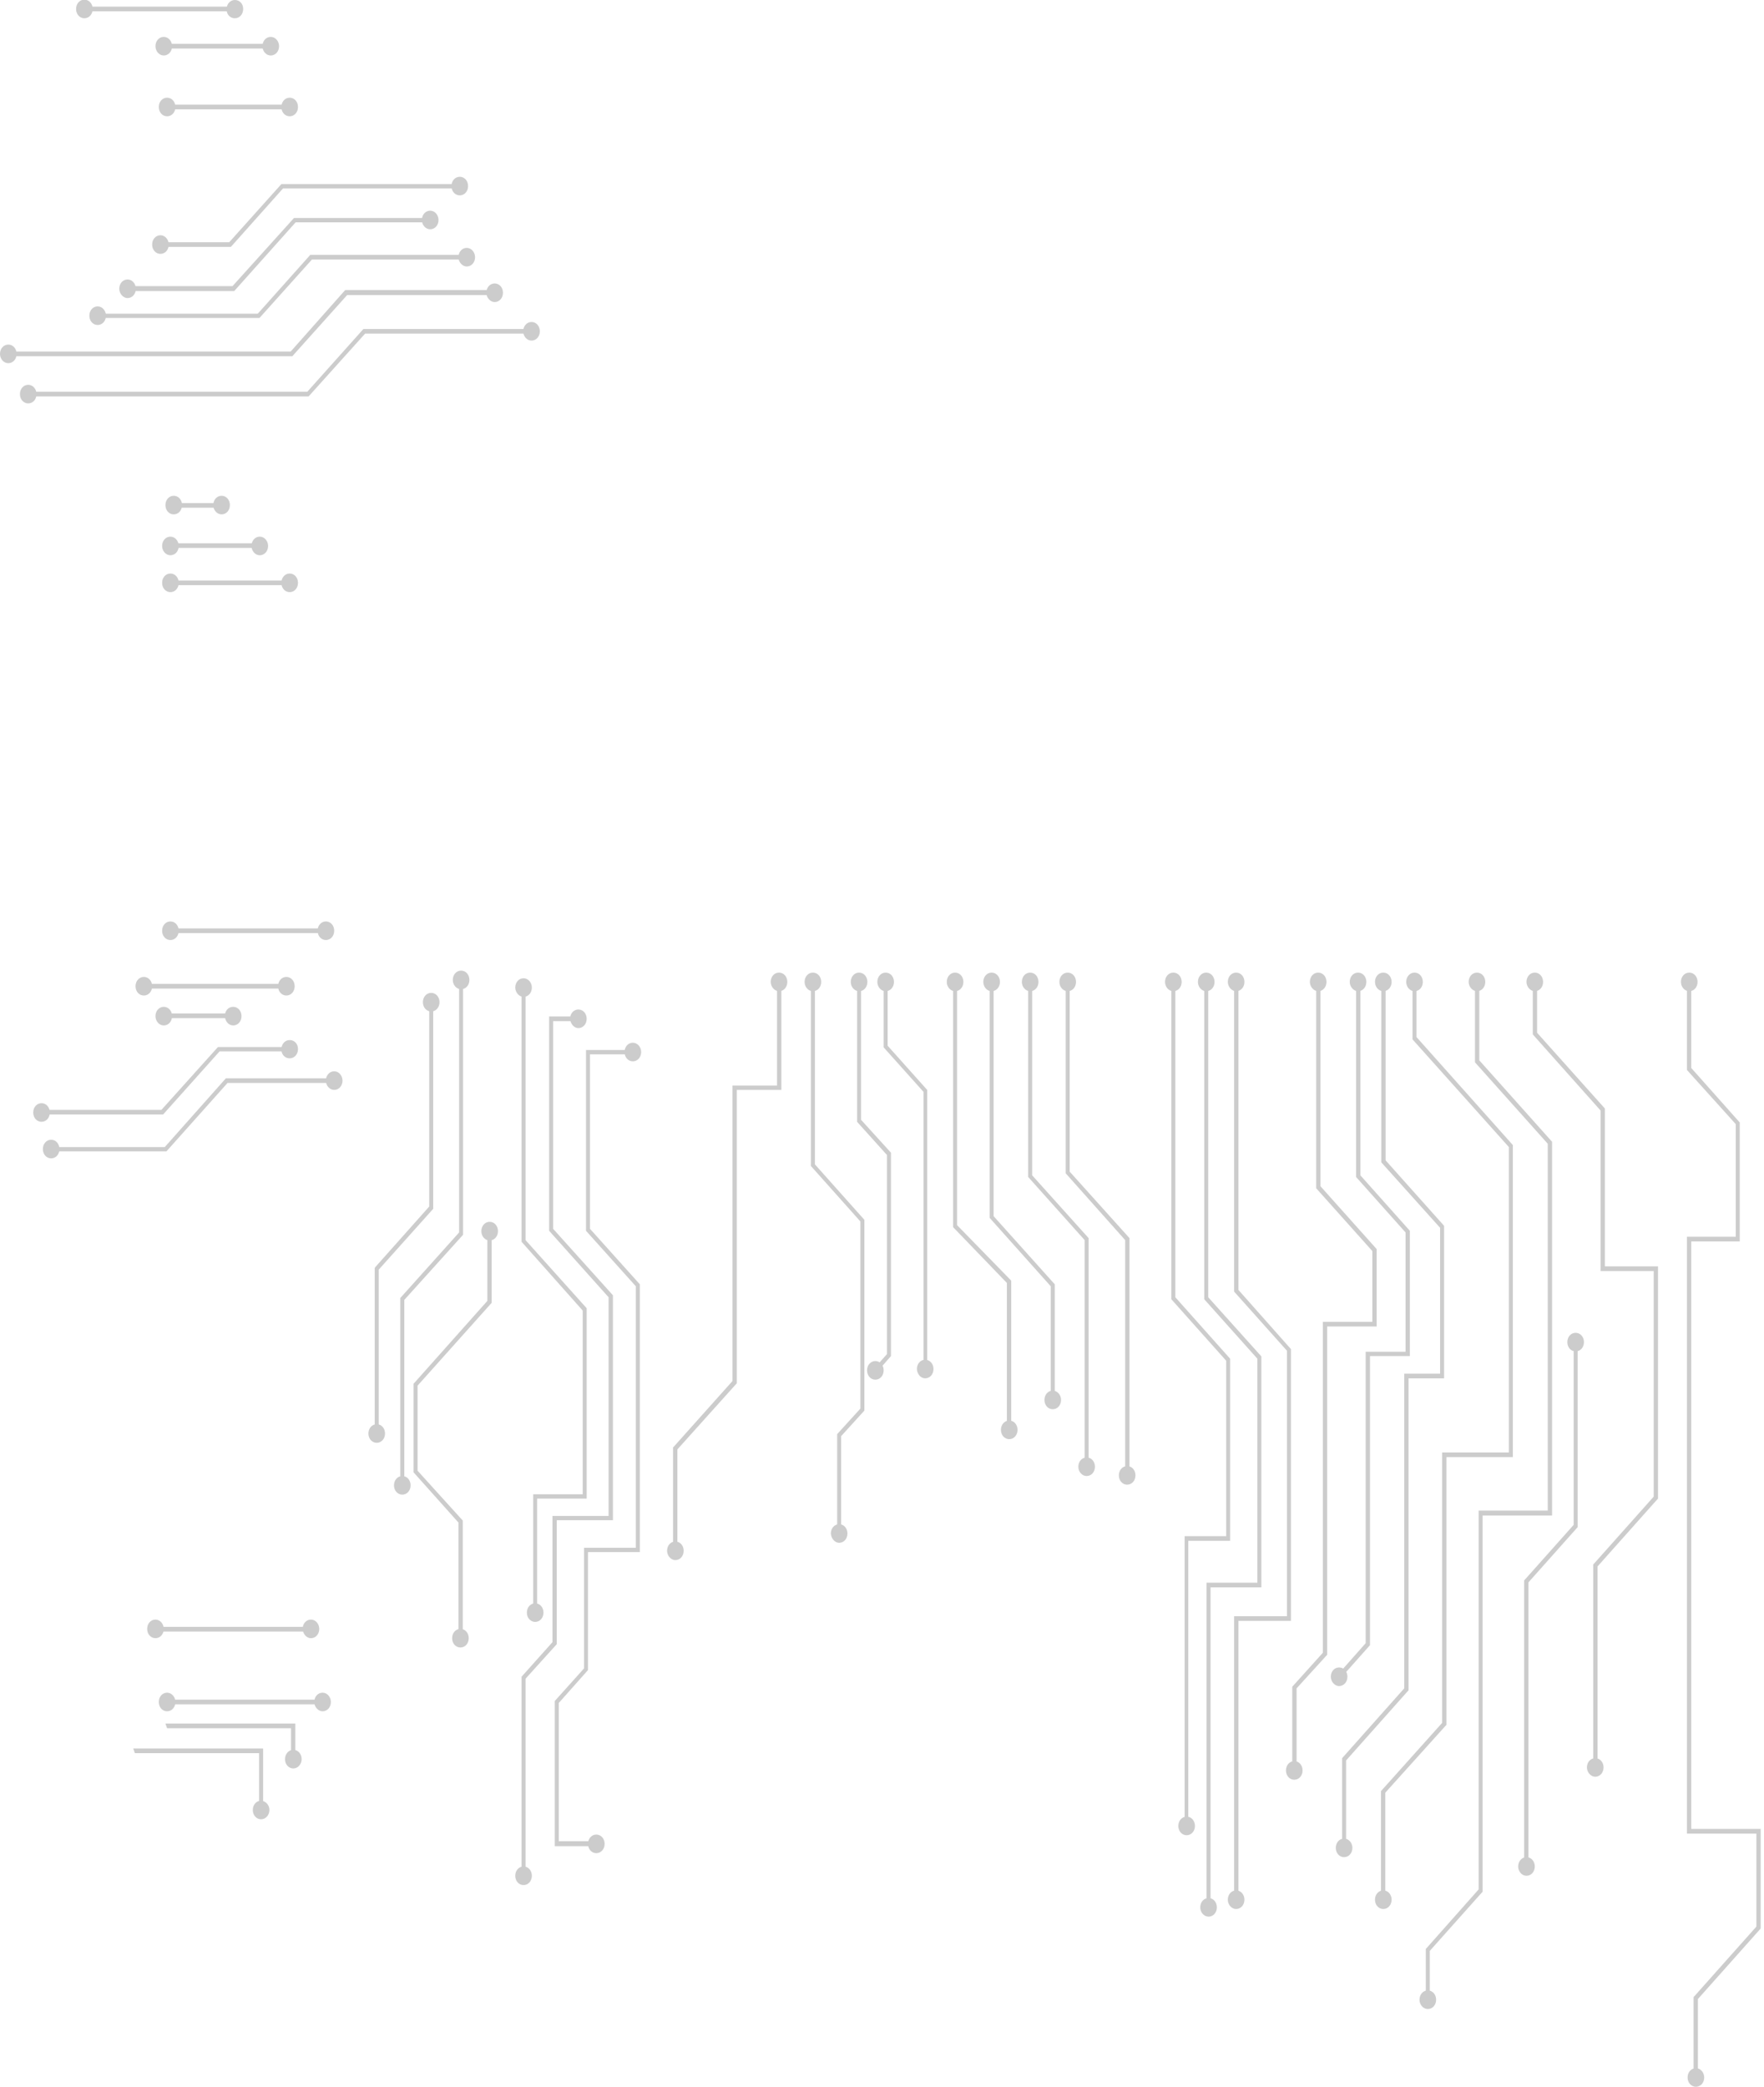 <?xml version="1.0" encoding="utf-8"?>
<!-- Generator: Adobe Illustrator 18.1.0, SVG Export Plug-In . SVG Version: 6.00 Build 0)  -->
<svg version="1.1" id="Layer_1" xmlns="http://www.w3.org/2000/svg" xmlns:xlink="http://www.w3.org/1999/xlink" x="0px" y="0px"
	 width="531px" height="628px" viewBox="130 -138 531 628" enable-background="new 130 -138 531 628" xml:space="preserve">
<polygon fill="#CCCCCC" points="470,306 468.7,306 468.7,235.2 450.8,215.1 450.8,157.4 452,157.4 452,214.6 470,234.6 "/>
<path fill="#CCCCCC" d="M451.4,160.3c1.4,0,2.5-1.2,2.5-2.8s-1.1-2.8-2.5-2.8s-2.5,1.2-2.5,2.8C448.9,159,450,160.3,451.4,160.3"/>
<path fill="#CCCCCC" d="M469.3,308.8c1.4,0,2.5-1.2,2.5-2.8s-1.1-2.8-2.5-2.8s-2.5,1.2-2.5,2.8S467.9,308.8,469.3,308.8"/>
<polygon fill="#CCCCCC" points="457.7,303.4 456.5,303.4 456.5,235.2 439.5,216.2 439.5,157.4 440.7,157.4 440.7,215.7 457.7,234.6 
	"/>
<path fill="#CCCCCC" d="M440.1,160.3c1.4,0,2.5-1.2,2.5-2.8s-1.1-2.8-2.5-2.8s-2.5,1.2-2.5,2.8C437.6,159,438.7,160.3,440.1,160.3"
	/>
<path fill="#CCCCCC" d="M457.1,306.2c1.4,0,2.5-1.2,2.5-2.8s-1.1-2.8-2.5-2.8s-2.5,1.2-2.5,2.8C454.6,304.9,455.7,306.2,457.1,306.2
	"/>
<polygon fill="#CCCCCC" points="447.5,283.4 446.3,283.4 446.3,249.1 427.9,228.5 427.9,157.4 429.1,157.4 429.1,228 447.5,248.5 
	"/>
<path fill="#CCCCCC" d="M428.5,160.3c1.4,0,2.5-1.2,2.5-2.8s-1.1-2.8-2.5-2.8s-2.5,1.2-2.5,2.8C426,159,427.1,160.3,428.5,160.3"/>
<path fill="#CCCCCC" d="M446.9,286.1c1.4,0,2.5-1.2,2.5-2.8c0-1.5-1.1-2.8-2.5-2.8s-2.5,1.2-2.5,2.8
	C444.4,284.9,445.5,286.1,446.9,286.1"/>
<polygon fill="#CCCCCC" points="520.3,394.8 519,394.8 519,369.6 528.2,359.4 528.2,259.8 543.1,259.8 543.1,238.5 526.2,219.6 
	526.2,157.4 527.5,157.4 527.5,219 544.4,237.9 544.4,261.2 529.5,261.2 529.5,360 520.3,370.1 "/>
<path fill="#CCCCCC" d="M526.8,160.3c1.4,0,2.5-1.2,2.5-2.8s-1.1-2.8-2.5-2.8s-2.5,1.2-2.5,2.8C524.3,159,525.5,160.3,526.8,160.3"
	/>
<path fill="#CCCCCC" d="M519.6,397.6c1.4,0,2.5-1.2,2.5-2.8s-1.1-2.8-2.5-2.8c-1.4,0-2.5,1.2-2.5,2.8S518.2,397.6,519.6,397.6"/>
<polygon fill="#CCCCCC" points="533.5,367.1 532.6,366.1 541.1,356.5 541.1,268.8 553.1,268.8 553.1,232.9 538.2,216.2 538.2,157.4 
	539.5,157.4 539.5,215.7 554.4,232.4 554.4,270.1 542.4,270.1 542.4,357.1 "/>
<path fill="#CCCCCC" d="M538.8,160.3c1.4,0,2.5-1.2,2.5-2.8s-1.1-2.8-2.5-2.8s-2.5,1.2-2.5,2.8C536.3,159,537.5,160.3,538.8,160.3"
	/>
<path fill="#CCCCCC" d="M533.1,369.4c1.4,0,2.5-1.2,2.5-2.8s-1.1-2.8-2.5-2.8c-1.4,0-2.5,1.2-2.5,2.8
	C530.6,368,531.7,369.4,533.1,369.4"/>
<polygon fill="#CCCCCC" points="383.2,323.5 382,323.5 382,293.6 389,285.9 389,229.6 374.1,212.9 374.1,157.4 375.3,157.4 
	375.3,212.4 390.2,229.1 390.2,286.5 383.2,294.2 "/>
<path fill="#CCCCCC" d="M374.7,160.3c1.4,0,2.5-1.2,2.5-2.8s-1.1-2.8-2.5-2.8c-1.4,0-2.5,1.2-2.5,2.8
	C372.2,159,373.3,160.3,374.7,160.3"/>
<path fill="#CCCCCC" d="M382.6,326.3c1.4,0,2.5-1.2,2.5-2.8s-1.1-2.8-2.5-2.8s-2.5,1.2-2.5,2.8C380.2,325,381.3,326.3,382.6,326.3"
	/>
<polygon fill="#CCCCCC" points="393.9,275 393,274 397,269.5 397,209.6 388,199.6 388,157.4 389.2,157.4 389.2,199 398.2,208.9 
	398.2,270.1 "/>
<path fill="#CCCCCC" d="M388.6,160.3c1.4,0,2.5-1.2,2.5-2.8s-1.1-2.8-2.5-2.8s-2.5,1.2-2.5,2.8C386.1,159,387.2,160.3,388.6,160.3"
	/>
<path fill="#CCCCCC" d="M393.5,277.2c1.4,0,2.5-1.2,2.5-2.8s-1.1-2.8-2.5-2.8s-2.5,1.2-2.5,2.8S392.1,277.2,393.5,277.2"/>
<polygon fill="#CCCCCC" points="409.1,274.1 408,274.1 408,190.6 396,177.2 396,157.4 397.2,157.4 397.2,176.7 409.1,190 "/>
<path fill="#CCCCCC" d="M396.6,160.3c1.4,0,2.5-1.2,2.5-2.8s-1.1-2.8-2.5-2.8s-2.5,1.2-2.5,2.8C394.1,159,395.2,160.3,396.6,160.3"
	/>
<path fill="#CCCCCC" d="M408.5,276.8c1.4,0,2.5-1.2,2.5-2.8s-1.1-2.8-2.5-2.8s-2.5,1.2-2.5,2.8C406.1,275.6,407.2,276.8,408.5,276.8
	"/>
<polygon fill="#CCCCCC" points="269.3,355 268,355 268,320.2 254.5,305.1 254.5,278.4 254.7,278.2 276.7,253.5 276.7,232.5 
	278,232.5 278,254.1 277.8,254.3 255.7,279 255.7,304.6 269.3,319.6 "/>
<path fill="#CCCCCC" d="M268.6,352.2c-1.4,0-2.5,1.2-2.5,2.8s1.1,2.8,2.5,2.8s2.5-1.2,2.5-2.8S270,352.2,268.6,352.2"/>
<path fill="#CCCCCC" d="M277.4,229.7c-1.4,0-2.5,1.2-2.5,2.8s1.1,2.8,2.5,2.8s2.5-1.2,2.5-2.8S278.8,229.7,277.4,229.7"/>
<polygon fill="#CCCCCC" points="434.4,292.3 433.1,292.3 433.1,248.1 416.9,231.3 416.9,157.4 418.1,157.4 418.1,230.7 434.4,247.4 
	"/>
<path fill="#CCCCCC" d="M417.5,160.3c1.4,0,2.5-1.2,2.5-2.8s-1.1-2.8-2.5-2.8s-2.5,1.2-2.5,2.8C415,159,416.1,160.3,417.5,160.3"/>
<path fill="#CCCCCC" d="M433.8,295.1c1.4,0,2.5-1.2,2.5-2.8c0-1.6-1.1-2.8-2.5-2.8c-1.4,0-2.5,1.2-2.5,2.8
	C431.3,293.9,432.4,295.1,433.8,295.1"/>
<polygon fill="#CCCCCC" points="535.2,418.1 534,418.1 534,391.2 534.1,391 552.7,370.1 552.7,275.4 563.5,275.4 563.5,231.5 
	545.8,211.8 545.8,157.4 547.1,157.4 547.1,211.2 564.7,230.9 564.7,276.8 554,276.8 554,370.7 553.8,370.9 535.2,391.8 "/>
<path fill="#CCCCCC" d="M546.4,160.3c1.4,0,2.5-1.2,2.5-2.8s-1.1-2.8-2.5-2.8c-1.4,0-2.5,1.2-2.5,2.8
	C543.9,159,545,160.3,546.4,160.3"/>
<path fill="#CCCCCC" d="M534.6,420.9c1.4,0,2.5-1.2,2.5-2.8c0-1.5-1.1-2.8-2.5-2.8c-1.4,0-2.5,1.2-2.5,2.8
	C532.1,419.7,533.2,420.9,534.6,420.9"/>
<polygon fill="#CCCCCC" points="547,433.7 545.7,433.7 545.7,401 545.9,400.8 564.1,380.5 564.1,299.1 584.2,299.1 584.2,207.2 
	555.2,174.8 555.2,157.4 556.4,157.4 556.4,174.1 585.4,206.6 585.4,300.5 565.4,300.5 565.4,381.1 565.2,381.3 547,401.5 "/>
<path fill="#CCCCCC" d="M555.8,160.3c1.4,0,2.5-1.2,2.5-2.8s-1.1-2.8-2.5-2.8s-2.5,1.2-2.5,2.8C553.3,159,554.4,160.3,555.8,160.3"
	/>
<path fill="#CCCCCC" d="M546.4,436.5c1.4,0,2.5-1.2,2.5-2.8s-1.1-2.8-2.5-2.8c-1.4,0-2.5,1.2-2.5,2.8S545,436.5,546.4,436.5"/>
<polygon fill="#CCCCCC" points="560.4,463.8 559.2,463.8 559.2,448.5 559.4,448.3 575.1,430.6 575.1,316.6 595.9,316.6 595.9,206.2 
	574,181.7 574,157.4 575.3,157.4 575.3,181.1 597.2,205.6 597.2,318.1 576.3,318.1 576.3,431.3 576.2,431.4 560.4,449.1 "/>
<path fill="#CCCCCC" d="M559.8,466.6c1.4,0,2.5-1.2,2.5-2.8s-1.1-2.8-2.5-2.8s-2.5,1.2-2.5,2.8C557.3,465.3,558.4,466.6,559.8,466.6
	"/>
<path fill="#CCCCCC" d="M574.6,160.3c1.4,0,2.5-1.2,2.5-2.8s-1.1-2.8-2.5-2.8c-1.4,0-2.5,1.2-2.5,2.8
	C572.1,159,573.3,160.3,574.6,160.3"/>
<polygon fill="#CCCCCC" points="610.9,393.8 609.6,393.8 609.6,332.8 609.8,332.6 627.8,312.4 627.8,244.5 611.8,244.5 611.8,196.2 
	591.4,173.3 591.4,157.4 592.7,157.4 592.7,172.8 613.1,195.6 613.1,243.1 629.1,243.1 629.1,313 628.9,313.2 610.9,333.4 "/>
<path fill="#CCCCCC" d="M592,160.3c1.4,0,2.5-1.2,2.5-2.8s-1.1-2.8-2.5-2.8s-2.5,1.2-2.5,2.8C589.5,159,590.7,160.3,592,160.3"/>
<path fill="#CCCCCC" d="M610.2,396.7c1.4,0,2.5-1.2,2.5-2.8s-1.1-2.8-2.5-2.8s-2.5,1.2-2.5,2.8C607.7,395.4,608.9,396.7,610.2,396.7
	"/>
<polygon fill="#CCCCCC" points="590.1,423.7 588.8,423.7 588.8,337.6 589,337.4 603.7,320.9 603.7,265.9 604.9,265.9 604.9,321.6 
	604.8,321.7 590.1,338.2 "/>
<path fill="#CCCCCC" d="M604.3,268.7c1.4,0,2.5-1.2,2.5-2.8s-1.1-2.8-2.5-2.8s-2.5,1.2-2.5,2.8S602.9,268.7,604.3,268.7"/>
<path fill="#CCCCCC" d="M589.5,426.5c1.4,0,2.5-1.2,2.5-2.8s-1.1-2.8-2.5-2.8s-2.5,1.2-2.5,2.8C587,425.2,588.1,426.5,589.5,426.5"
	/>
<polygon fill="#CCCCCC" points="641.1,487.2 639.8,487.2 639.8,463 640,462.8 658.7,441.8 658.7,413.8 637.8,413.8 637.8,234.2 
	652.5,234.2 652.5,200.3 637.8,184 637.8,157.4 639.1,157.4 639.1,183.4 653.7,199.8 653.7,235.6 639.1,235.6 639.1,412.4 
	660,412.4 660,442.3 659.8,442.6 641.1,463.6 "/>
<path fill="#CCCCCC" d="M638.5,160.3c1.4,0,2.5-1.2,2.5-2.8s-1.1-2.8-2.5-2.8s-2.5,1.2-2.5,2.8C636,159,637.1,160.3,638.5,160.3"/>
<path fill="#CCCCCC" d="M640.5,490c1.4,0,2.5-1.2,2.5-2.8c0-1.5-1.1-2.8-2.5-2.8s-2.5,1.2-2.5,2.8S639.1,490,640.5,490"/>
<polygon fill="#CCCCCC" points="494.4,435.9 493.2,435.9 493.2,338.3 508.5,338.3 508.5,270.9 492.5,253 492.5,157.4 493.7,157.4 
	493.7,252.4 509.7,270.2 509.7,339.7 494.4,339.7 "/>
<path fill="#CCCCCC" d="M493.1,160.3c1.4,0,2.5-1.2,2.5-2.8s-1.1-2.8-2.5-2.8s-2.5,1.2-2.5,2.8C490.6,159,491.7,160.3,493.1,160.3"
	/>
<path fill="#CCCCCC" d="M493.8,438.8c1.4,0,2.5-1.2,2.5-2.8s-1.1-2.8-2.5-2.8s-2.5,1.2-2.5,2.8C491.3,437.5,492.4,438.8,493.8,438.8
	"/>
<polygon fill="#CCCCCC" points="502.8,433.7 501.5,433.7 501.5,348.4 517.4,348.4 517.4,268.5 501.5,250.7 501.5,157.4 502.8,157.4 
	502.8,250.2 518.6,268 518.6,349.8 502.8,349.8 "/>
<path fill="#CCCCCC" d="M502.1,160.3c1.4,0,2.5-1.2,2.5-2.8s-1.1-2.8-2.5-2.8s-2.5,1.2-2.5,2.8C499.6,159,500.8,160.3,502.1,160.3"
	/>
<path fill="#CCCCCC" d="M502.1,436.5c1.4,0,2.5-1.2,2.5-2.8s-1.1-2.8-2.5-2.8s-2.5,1.2-2.5,2.8S500.8,436.5,502.1,436.5"/>
<polygon fill="#CCCCCC" points="487.7,411.5 486.6,411.5 486.6,324.3 499.1,324.3 499.1,271.5 482.6,253 482.6,157.4 483.8,157.4 
	483.8,252.4 500.3,270.9 500.3,325.7 487.7,325.7 "/>
<path fill="#CCCCCC" d="M483.2,160.3c1.4,0,2.5-1.2,2.5-2.8s-1.1-2.8-2.5-2.8s-2.5,1.2-2.5,2.8C480.7,159,481.8,160.3,483.2,160.3"
	/>
<path fill="#CCCCCC" d="M487.2,414.3c1.4,0,2.5-1.2,2.5-2.8s-1.1-2.8-2.5-2.8s-2.5,1.2-2.5,2.8S485.8,414.3,487.2,414.3"/>
<polygon fill="#CCCCCC" points="333.9,328.7 332.6,328.7 332.6,297.6 332.8,297.4 350.5,277.6 350.5,188.7 363.9,188.7 363.9,157.4 
	365.2,157.4 365.2,190 351.8,190 351.8,278.3 351.6,278.5 333.9,298.2 "/>
<path fill="#CCCCCC" d="M364.5,160.3c1.4,0,2.5-1.2,2.5-2.8s-1.1-2.8-2.5-2.8s-2.5,1.2-2.5,2.8C362,159,363.2,160.3,364.5,160.3"/>
<path fill="#CCCCCC" d="M333.3,331.5c1.4,0,2.5-1.2,2.5-2.8c0-1.6-1.1-2.8-2.5-2.8c-1.4,0-2.5,1.2-2.5,2.8
	C330.8,330.1,331.9,331.5,333.3,331.5"/>
<polygon fill="#CCCCCC" points="291.7,347.4 290.5,347.4 290.5,311.7 305.4,311.7 305.4,256.4 287,235.7 287,159.2 288.2,159.2 
	288.2,235.2 306.6,255.7 306.6,313 291.7,313 "/>
<path fill="#CCCCCC" d="M287.6,162c1.4,0,2.5-1.2,2.5-2.8c0-1.5-1.1-2.8-2.5-2.8s-2.5,1.2-2.5,2.8C285.1,160.6,286.2,162,287.6,162"
	/>
<path fill="#CCCCCC" d="M291.1,350.1c1.4,0,2.5-1.2,2.5-2.8s-1.1-2.8-2.5-2.8s-2.5,1.2-2.5,2.8S289.7,350.1,291.1,350.1"/>
<polygon fill="#CCCCCC" points="288.2,426.5 287,426.5 287,366.6 296.3,356.2 296.3,318.2 313.2,318.2 313.2,252.4 295.3,232.4 
	295.3,167.9 304.1,167.9 304.1,169.3 296.5,169.3 296.5,231.8 314.5,251.8 314.5,319.5 297.6,319.5 297.6,356.8 288.2,367.2 "/>
<path fill="#CCCCCC" d="M304.1,171.4c1.4,0,2.5-1.2,2.5-2.8s-1.1-2.8-2.5-2.8s-2.5,1.2-2.5,2.8C301.7,170.1,302.8,171.4,304.1,171.4
	"/>
<path fill="#CCCCCC" d="M287.6,429.3c1.4,0,2.5-1.2,2.5-2.8s-1.1-2.8-2.5-2.8s-2.5,1.2-2.5,2.8S286.2,429.3,287.6,429.3"/>
<polygon fill="#CCCCCC" points="309.5,417.6 297,417.6 297,373.9 305.8,364.1 305.8,327.8 321.4,327.8 321.4,249.1 306.4,232.4 
	306.4,178 320.5,178 320.5,179.3 307.6,179.3 307.6,231.8 322.6,248.5 322.6,329.1 307,329.1 307,364.6 298.2,374.5 298.2,416.1 
	309.5,416.1 "/>
<path fill="#CCCCCC" d="M320.5,181.4c1.4,0,2.5-1.2,2.5-2.8c0-1.5-1.1-2.8-2.5-2.8s-2.5,1.2-2.5,2.8
	C318,180.2,319.1,181.4,320.5,181.4"/>
<path fill="#CCCCCC" d="M309.5,419.7c1.4,0,2.5-1.2,2.5-2.8s-1.1-2.8-2.5-2.8s-2.5,1.2-2.5,2.8S308.1,419.7,309.5,419.7"/>
<polyline fill="#CCCCCC" points="180.3,382.1 217.6,382.1 217.6,391.4 218.9,391.4 218.9,380.7 179.8,380.7 "/>
<path fill="#CCCCCC" d="M220.8,391.4c0,1.5-1.1,2.8-2.5,2.8c-1.4,0-2.5-1.2-2.5-2.8s1.1-2.8,2.5-2.8
	C219.7,388.6,220.8,389.8,220.8,391.4"/>
<polyline fill="#CCCCCC" points="170.6,389.6 208,389.6 208,406.7 209.2,406.7 209.2,388.2 170.1,388.2 "/>
<path fill="#CCCCCC" d="M211.1,406.7c0,1.5-1.1,2.8-2.5,2.8c-1.4,0-2.5-1.2-2.5-2.8s1.1-2.8,2.5-2.8
	C210,404,211.1,405.2,211.1,406.7"/>
<polygon fill="#CCCCCC" points="251.7,309 250.5,309 250.5,252.6 250.7,252.4 268.2,232.9 268.2,156.9 269.4,156.9 269.4,233.5 
	269.3,233.7 251.7,253.2 "/>
<path fill="#CCCCCC" d="M268.8,159.7c1.4,0,2.5-1.2,2.5-2.8s-1.1-2.8-2.5-2.8c-1.4,0-2.5,1.2-2.5,2.8
	C266.3,158.4,267.4,159.7,268.8,159.7"/>
<path fill="#CCCCCC" d="M251.1,311.8c1.4,0,2.5-1.2,2.5-2.8s-1.1-2.8-2.5-2.8c-1.4,0-2.5,1.2-2.5,2.8S249.7,311.8,251.1,311.8"/>
<polygon fill="#CCCCCC" points="244,293.4 242.8,293.4 242.8,243.6 243,243.3 259.2,225.1 259.2,163.6 260.4,163.6 260.4,225.8 
	260.3,225.9 244,244.1 "/>
<path fill="#CCCCCC" d="M259.8,166.4c1.4,0,2.5-1.2,2.5-2.8s-1.1-2.8-2.5-2.8c-1.4,0-2.5,1.2-2.5,2.8
	C257.3,165.2,258.4,166.4,259.8,166.4"/>
<path fill="#CCCCCC" d="M243.4,296.2c1.4,0,2.5-1.2,2.5-2.8s-1.1-2.8-2.5-2.8c-1.4,0-2.5,1.2-2.5,2.8S242,296.2,243.4,296.2"/>
<rect x="173.3" y="158.1" fill="#CCCCCC" width="42.8" height="1.4"/>
<path fill="#CCCCCC" d="M173.3,161.6c1.4,0,2.5-1.2,2.5-2.8s-1.1-2.8-2.5-2.8c-1.4,0-2.5,1.2-2.5,2.8S171.9,161.6,173.3,161.6"/>
<path fill="#CCCCCC" d="M216.2,161.6c1.4,0,2.5-1.2,2.5-2.8s-1.1-2.8-2.5-2.8c-1.4,0-2.5,1.2-2.5,2.8S214.8,161.6,216.2,161.6"/>
<rect x="179.3" y="167" fill="#CCCCCC" width="20.9" height="1.4"/>
<path fill="#CCCCCC" d="M179.3,170.6c1.4,0,2.5-1.2,2.5-2.8s-1.1-2.8-2.5-2.8c-1.4,0-2.5,1.2-2.5,2.8
	C176.8,169.3,177.9,170.6,179.3,170.6"/>
<path fill="#CCCCCC" d="M200.2,170.6c1.4,0,2.5-1.2,2.5-2.8s-1.1-2.8-2.5-2.8c-1.4,0-2.5,1.1-2.5,2.7
	C197.7,169.3,198.8,170.6,200.2,170.6"/>
<rect x="181.3" y="141.4" fill="#CCCCCC" width="46.8" height="1.4"/>
<path fill="#CCCCCC" d="M181.3,144.9c1.4,0,2.5-1.2,2.5-2.8s-1.1-2.8-2.5-2.8c-1.4,0-2.5,1.2-2.5,2.8
	C178.8,143.7,179.9,144.9,181.3,144.9"/>
<path fill="#CCCCCC" d="M228.1,144.9c1.4,0,2.5-1.2,2.5-2.8s-1.1-2.8-2.5-2.8c-1.4,0-2.5,1.2-2.5,2.8
	C225.6,143.7,226.7,144.9,228.1,144.9"/>
<rect x="176.8" y="351.6" fill="#CCCCCC" width="46.8" height="1.4"/>
<path fill="#CCCCCC" d="M176.8,355c1.4,0,2.5-1.2,2.5-2.8c0-1.5-1.1-2.8-2.5-2.8c-1.4,0-2.5,1.2-2.5,2.8S175.4,355,176.8,355"/>
<path fill="#CCCCCC" d="M223.6,355c1.4,0,2.5-1.2,2.5-2.8c0-1.5-1.1-2.8-2.5-2.8c-1.4,0-2.5,1.2-2.5,2.8
	C221.2,353.8,222.3,355,223.6,355"/>
<rect x="180.3" y="373.5" fill="#CCCCCC" width="46.8" height="1.4"/>
<path fill="#CCCCCC" d="M180.3,377c1.4,0,2.5-1.2,2.5-2.8c0-1.5-1.1-2.8-2.5-2.8c-1.4,0-2.5,1.2-2.5,2.8S178.9,377,180.3,377"/>
<path fill="#CCCCCC" d="M227.1,377c1.4,0,2.5-1.2,2.5-2.8c0-1.5-1.1-2.8-2.5-2.8c-1.4,0-2.5,1.2-2.5,2.8
	C224.6,375.7,225.8,377,227.1,377"/>
<polygon fill="#CCCCCC" points="179.1,197.4 142.5,197.4 142.5,196 178.6,196 195.6,177.1 217.2,177.1 217.2,178.4 196.1,178.4 "/>
<path fill="#CCCCCC" d="M142.5,199.6c1.4,0,2.5-1.2,2.5-2.8s-1.1-2.8-2.5-2.8s-2.5,1.2-2.5,2.8S141.1,199.6,142.5,199.6"/>
<path fill="#CCCCCC" d="M217.2,180.5c1.4,0,2.5-1.2,2.5-2.8s-1.1-2.7-2.5-2.7c-1.4,0-2.5,1.2-2.5,2.8S215.8,180.5,217.2,180.5"/>
<polygon fill="#CCCCCC" points="180.1,208.5 145.4,208.5 145.4,207.2 179.6,207.2 198,186.5 230.6,186.5 230.6,187.9 198.5,187.9 
	"/>
<path fill="#CCCCCC" d="M145.4,210.6c1.4,0,2.5-1.2,2.5-2.8s-1.1-2.8-2.5-2.8c-1.4,0-2.5,1.2-2.5,2.8S144,210.6,145.4,210.6"/>
<path fill="#CCCCCC" d="M230.6,190c1.4,0,2.5-1.2,2.5-2.8c0-1.5-1.1-2.8-2.5-2.8c-1.4,0-2.5,1.2-2.5,2.8S229.3,190,230.6,190"/>
<rect x="181.3" y="36.7" fill="#CCCCCC" width="35.9" height="1.4"/>
<path fill="#CCCCCC" d="M181.3,40.2c1.4,0,2.5-1.2,2.5-2.8s-1.1-2.8-2.5-2.8c-1.4,0-2.5,1.2-2.5,2.8S179.9,40.2,181.3,40.2"/>
<path fill="#CCCCCC" d="M217.2,40.2c1.4,0,2.5-1.2,2.5-2.8s-1.1-2.8-2.5-2.8c-1.4,0-2.5,1.2-2.5,2.8S215.8,40.2,217.2,40.2"/>
<rect x="181.3" y="25.5" fill="#CCCCCC" width="26.9" height="1.4"/>
<path fill="#CCCCCC" d="M181.3,29.1c1.4,0,2.5-1.2,2.5-2.8c0-1.5-1.1-2.8-2.5-2.8c-1.4,0-2.5,1.2-2.5,2.8
	C178.8,27.8,179.9,29.1,181.3,29.1"/>
<path fill="#CCCCCC" d="M208.2,29.1c1.4,0,2.5-1.2,2.5-2.8c0-1.5-1.1-2.8-2.5-2.8c-1.4,0-2.5,1.2-2.5,2.8
	C205.7,27.8,206.8,29.1,208.2,29.1"/>
<rect x="182.3" y="13.4" fill="#CCCCCC" width="14.4" height="1.4"/>
<path fill="#CCCCCC" d="M182.3,16.8c1.4,0,2.5-1.2,2.5-2.8s-1.1-2.8-2.5-2.8c-1.4,0-2.5,1.2-2.5,2.8S180.9,16.8,182.3,16.8"/>
<path fill="#CCCCCC" d="M196.7,16.8c1.4,0,2.5-1.2,2.5-2.8s-1.1-2.8-2.5-2.8c-1.4,0-2.5,1.2-2.5,2.8S195.4,16.8,196.7,16.8"/>
<polygon fill="#CCCCCC" points="222.9,-18.7 138.5,-18.7 138.5,-20.1 222.5,-20.1 239.4,-39 290,-39 290,-37.6 239.9,-37.6 "/>
<path fill="#CCCCCC" d="M290-35.5c1.4,0,2.5-1.2,2.5-2.8s-1.1-2.8-2.5-2.8s-2.5,1.2-2.5,2.8C287.5-36.8,288.6-35.5,290-35.5"/>
<path fill="#CCCCCC" d="M138.5-16.6c1.4,0,2.5-1.2,2.5-2.8c0-1.5-1.1-2.8-2.5-2.8S136-21,136-19.4C136-17.8,137.1-16.6,138.5-16.6"
	/>
<polygon fill="#CCCCCC" points="218,-30.8 132.5,-30.8 132.5,-32.2 217.5,-32.2 233.9,-50.7 278.9,-50.7 278.9,-49.2 234.5,-49.2 
	"/>
<path fill="#CCCCCC" d="M278.9-47.1c1.4,0,2.5-1.2,2.5-2.8s-1.1-2.8-2.5-2.8s-2.5,1.2-2.5,2.8C276.4-48.4,277.6-47.1,278.9-47.1"/>
<path fill="#CCCCCC" d="M132.5-28.7c1.4,0,2.5-1.2,2.5-2.8s-1.1-2.8-2.5-2.8s-2.5,1.2-2.5,2.8C130-30,131.1-28.7,132.5-28.7"/>
<polygon fill="#CCCCCC" points="208.1,-42.3 159.4,-42.3 159.4,-43.6 207.6,-43.6 223.4,-61.3 270.5,-61.3 270.5,-59.9 223.9,-59.9 
	"/>
<path fill="#CCCCCC" d="M270.5-57.8c1.4,0,2.5-1.2,2.5-2.8c0-1.5-1.1-2.8-2.5-2.8s-2.5,1.2-2.5,2.8C268-59.1,269.2-57.8,270.5-57.8"
	/>
<path fill="#CCCCCC" d="M159.4-40.2c1.4,0,2.5-1.2,2.5-2.8c0-1.5-1.1-2.8-2.5-2.8c-1.4,0-2.5,1.2-2.5,2.8
	C156.9-41.4,158-40.2,159.4-40.2"/>
<polygon fill="#CCCCCC" points="200.5,-50.4 168.4,-50.4 168.4,-51.9 200,-51.9 218.5,-72.4 259.5,-72.4 259.5,-71.1 219,-71.1 "/>
<path fill="#CCCCCC" d="M259.5-69c1.4,0,2.5-1.2,2.5-2.8c0-1.5-1.1-2.8-2.5-2.8s-2.5,1.2-2.5,2.8S258.2-69,259.5-69"/>
<path fill="#CCCCCC" d="M168.4-48.3c1.4,0,2.5-1.2,2.5-2.8c0-1.5-1.1-2.8-2.5-2.8c-1.4,0-2.5,1.2-2.5,2.8
	C165.9-49.7,167-48.3,168.4-48.3"/>
<polygon fill="#CCCCCC" points="199.5,-63.7 178.3,-63.7 178.3,-65.1 199,-65.1 214.7,-82.6 268.4,-82.6 268.4,-81.3 215.2,-81.3 
	"/>
<path fill="#CCCCCC" d="M268.4-79.2c1.4,0,2.5-1.2,2.5-2.8s-1.1-2.8-2.5-2.8s-2.5,1.2-2.5,2.8S267-79.2,268.4-79.2"/>
<path fill="#CCCCCC" d="M178.3-61.6c1.4,0,2.5-1.2,2.5-2.8c0-1.5-1.1-2.8-2.5-2.8c-1.4,0-2.5,1.2-2.5,2.8S176.9-61.6,178.3-61.6"/>
<rect x="180.3" y="-106.5" fill="#CCCCCC" width="36.9" height="1.4"/>
<path fill="#CCCCCC" d="M217.2-103c1.4,0,2.5-1.2,2.5-2.8s-1.1-2.8-2.5-2.8c-1.4,0-2.5,1.2-2.5,2.8S215.8-103,217.2-103"/>
<path fill="#CCCCCC" d="M180.3-103c1.4,0,2.5-1.2,2.5-2.8s-1.1-2.8-2.5-2.8c-1.4,0-2.5,1.2-2.5,2.8S178.9-103,180.3-103"/>
<rect x="179.3" y="-124.8" fill="#CCCCCC" width="32.2" height="1.4"/>
<path fill="#CCCCCC" d="M211.5-121.3c1.4,0,2.5-1.2,2.5-2.8c0-1.5-1.1-2.8-2.5-2.8s-2.5,1.2-2.5,2.8
	C209-122.6,210.1-121.3,211.5-121.3"/>
<path fill="#CCCCCC" d="M179.3-121.3c1.4,0,2.5-1.2,2.5-2.8c0-1.5-1.1-2.8-2.5-2.8c-1.4,0-2.5,1.2-2.5,2.8
	C176.8-122.6,177.9-121.3,179.3-121.3"/>
<rect x="155.4" y="-136" fill="#CCCCCC" width="45.3" height="1.4"/>
<path fill="#CCCCCC" d="M200.7-132.5c1.4,0,2.5-1.2,2.5-2.8s-1.1-2.7-2.5-2.7c-1.4,0-2.5,1.2-2.5,2.8S199.3-132.5,200.7-132.5"/>
<path fill="#CCCCCC" d="M155.4-132.5c1.4,0,2.5-1.2,2.5-2.8s-1.1-2.8-2.5-2.8c-1.4,0-2.5,1.2-2.5,2.8S154-132.5,155.4-132.5"/>
</svg>
